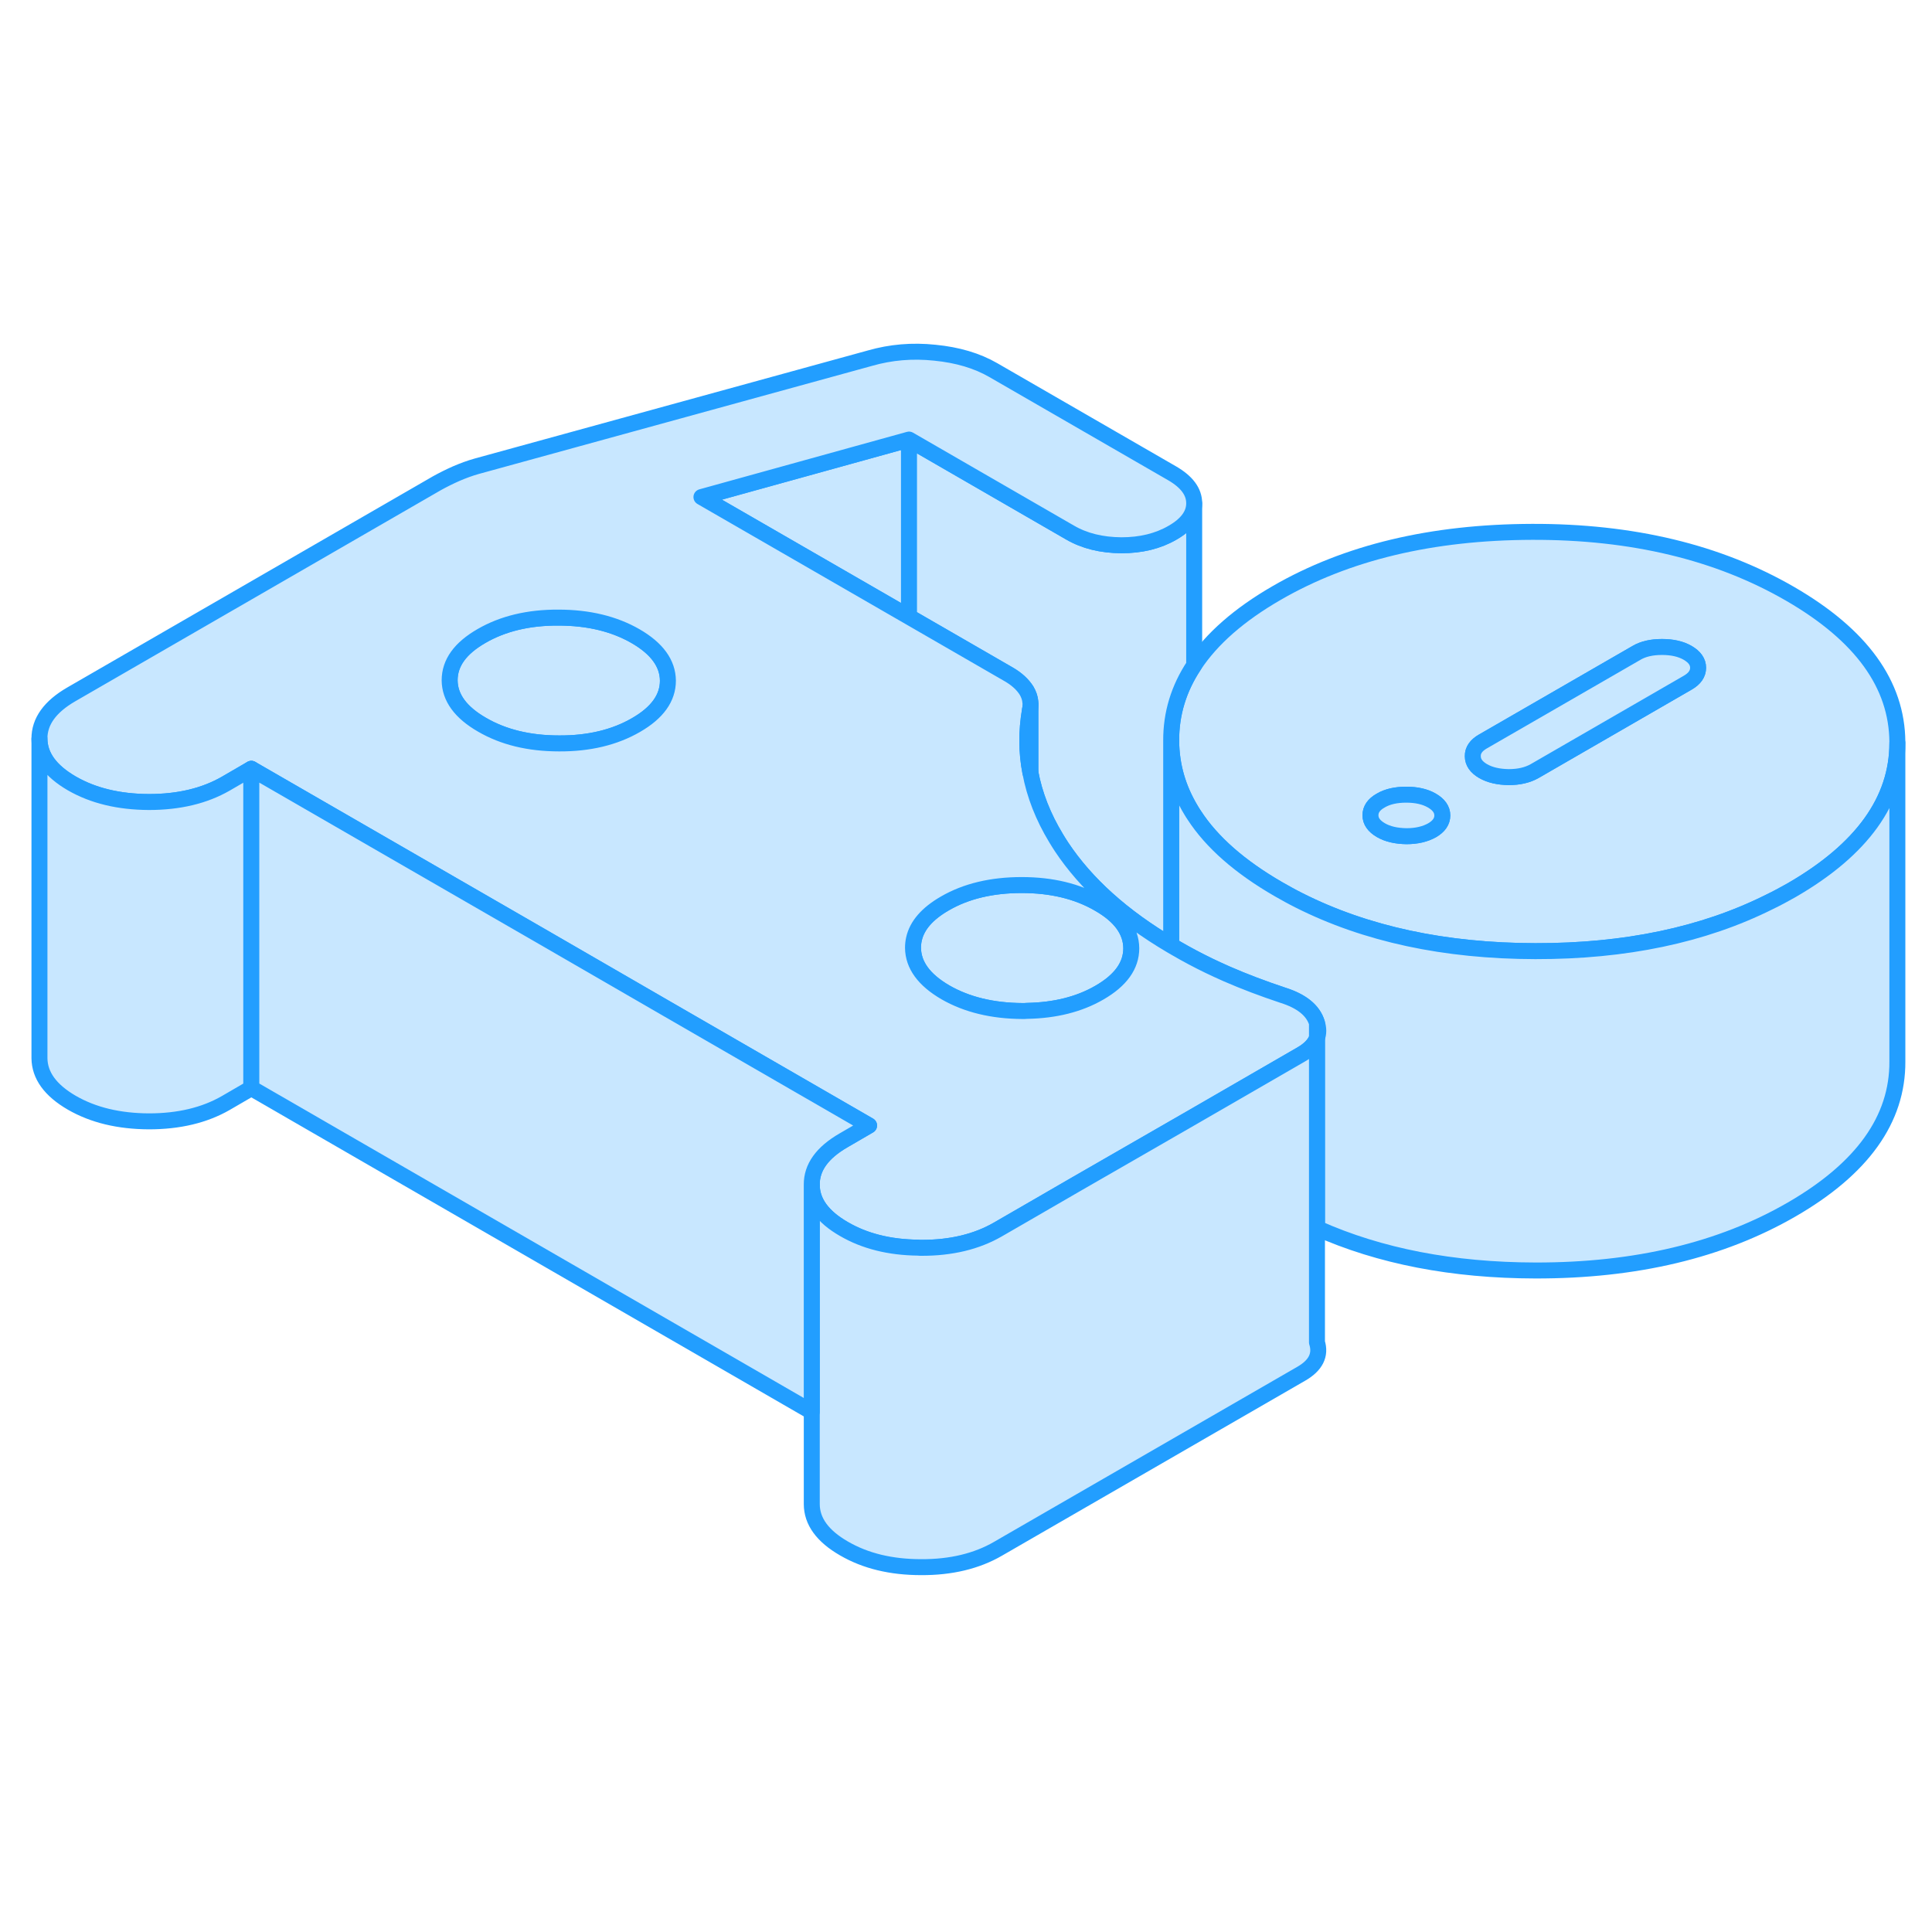 <svg width="48" height="48" viewBox="0 0 121 81" fill="#c8e7ff" xmlns="http://www.w3.org/2000/svg" stroke-width="1px" stroke-linecap="round" stroke-linejoin="round"><path d="M41.83 22.63C41.83 23.71 41.17 24.64 39.83 25.41C38.5 26.18 36.89 26.57 35.02 26.56C33.14 26.56 31.53 26.17 30.19 25.39C28.85 24.62 28.17 23.69 28.16 22.61C28.16 21.52 28.82 20.6 30.16 19.83C31.49 19.06 33.1 18.67 34.97 18.68C36.85 18.68 38.46 19.07 39.8 19.84C41.15 20.62 41.82 21.55 41.83 22.63Z" stroke="#229EFF" stroke-linejoin="round"/><path d="M56.931 7.53V18.63L43.931 11.13L56.931 7.53Z" stroke="#229EFF" stroke-linejoin="round"/><path d="M82.481 44.07V45.01C82.591 44.72 82.591 44.41 82.481 44.07Z" stroke="#229EFF" stroke-linejoin="round"/><path d="M82.481 44.07V45.01C82.591 44.72 82.591 44.41 82.481 44.07Z" stroke="#229EFF" stroke-linejoin="round"/><path d="M112.111 17.19C107.601 14.58 102.211 13.29 95.941 13.31C89.671 13.33 84.351 14.6 79.971 17.13C77.611 18.49 75.891 20 74.791 21.66C73.821 23.12 73.341 24.7 73.351 26.4C73.361 27.95 73.781 29.4 74.601 30.75C74.661 30.85 74.721 30.95 74.791 31.05C75.891 32.75 77.661 34.3 80.071 35.69C80.491 35.93 80.921 36.17 81.361 36.39C85.551 38.5 90.481 39.56 96.161 39.57C101.781 39.58 106.671 38.56 110.811 36.49C111.291 36.26 111.751 36.01 112.211 35.75C116.621 33.2 118.831 30.13 118.831 26.53V26.48C118.811 22.86 116.571 19.77 112.111 17.19ZM89.691 32C89.261 32.24 88.731 32.37 88.091 32.37C87.441 32.36 86.911 32.24 86.481 31.99C86.051 31.74 85.831 31.43 85.831 31.06C85.831 30.69 86.041 30.38 86.471 30.14C86.891 29.89 87.431 29.77 88.071 29.77C88.711 29.77 89.251 29.89 89.681 30.14C90.111 30.39 90.331 30.7 90.331 31.07C90.331 31.44 90.121 31.75 89.691 32ZM105.711 22.75L96.101 28.3C95.671 28.54 95.141 28.67 94.491 28.67C93.851 28.66 93.311 28.54 92.881 28.29C92.451 28.04 92.241 27.73 92.241 27.36C92.231 26.99 92.451 26.68 92.871 26.44L102.491 20.89C102.911 20.64 103.451 20.52 104.091 20.52C104.731 20.52 105.271 20.64 105.701 20.89C106.131 21.14 106.351 21.45 106.351 21.82C106.351 22.19 106.141 22.5 105.711 22.75Z" stroke="#229EFF" stroke-linejoin="round"/><path d="M90.331 31.07C90.331 31.44 90.121 31.75 89.691 32C89.261 32.24 88.731 32.37 88.091 32.37C87.441 32.36 86.911 32.24 86.481 31.99C86.051 31.74 85.831 31.43 85.831 31.06C85.831 30.69 86.041 30.38 86.471 30.14C86.891 29.89 87.431 29.77 88.071 29.77C88.711 29.77 89.251 29.89 89.681 30.14C90.111 30.39 90.331 30.7 90.331 31.07Z" stroke="#229EFF" stroke-linejoin="round"/><path d="M106.351 21.82C106.351 22.19 106.141 22.5 105.711 22.75L96.101 28.3C95.671 28.54 95.141 28.67 94.491 28.67C93.851 28.66 93.311 28.54 92.881 28.29C92.451 28.04 92.241 27.73 92.241 27.36C92.231 26.99 92.451 26.68 92.871 26.44L102.491 20.89C102.911 20.64 103.451 20.52 104.091 20.52C104.731 20.52 105.271 20.64 105.701 20.89C106.131 21.14 106.351 21.45 106.351 21.82Z" stroke="#229EFF" stroke-linejoin="round"/><path d="M118.831 26.53V46.48C118.851 50.1 116.64 53.19 112.21 55.75C107.78 58.31 102.43 59.58 96.16 59.57C90.98 59.56 86.421 58.68 82.481 56.92V45.01C82.591 44.72 82.591 44.41 82.481 44.07C82.24 43.28 81.521 42.7 80.341 42.33C79.111 41.92 77.941 41.48 76.841 41C76.461 40.83 76.08 40.66 75.71 40.48C75.01 40.14 74.33 39.78 73.66 39.39C73.55 39.33 73.451 39.27 73.351 39.21V26.4C73.361 27.95 73.781 29.4 74.601 30.75C74.661 30.85 74.721 30.95 74.79 31.05C75.891 32.75 77.661 34.3 80.071 35.69C80.491 35.93 80.921 36.17 81.361 36.39C85.551 38.5 90.48 39.56 96.16 39.57C101.78 39.58 106.671 38.56 110.811 36.49C111.291 36.26 111.75 36.01 112.21 35.75C116.62 33.2 118.831 30.13 118.831 26.53Z" stroke="#229EFF" stroke-linejoin="round"/><path d="M74.791 11.53V21.66C73.821 23.12 73.341 24.7 73.351 26.4V39.21C70.301 37.41 68.021 35.35 66.491 33.05C66.371 32.87 66.261 32.69 66.151 32.51C65.331 31.16 64.791 29.78 64.531 28.38V24.29C64.541 24.19 64.551 24.09 64.531 24V23.97C64.511 23.72 64.431 23.49 64.291 23.25C64.051 22.87 63.681 22.53 63.201 22.25L56.931 18.63V7.53L67.011 13.35C67.921 13.88 68.991 14.14 70.231 14.15C71.461 14.15 72.531 13.89 73.441 13.36C74.331 12.85 74.791 12.23 74.791 11.53Z" stroke="#229EFF" stroke-linejoin="round"/><path d="M70.851 39.39C70.851 40.47 70.191 41.4 68.851 42.17C67.591 42.9 66.071 43.28 64.321 43.31C64.231 43.32 64.131 43.32 64.041 43.32C62.161 43.31 60.551 42.92 59.211 42.15C57.871 41.37 57.191 40.44 57.181 39.36C57.181 39.17 57.201 38.99 57.241 38.81C57.431 37.96 58.071 37.22 59.181 36.58C60.511 35.81 62.121 35.43 63.991 35.43C65.861 35.43 67.481 35.82 68.821 36.6C70.171 37.37 70.841 38.3 70.851 39.39Z" stroke="#229EFF" stroke-linejoin="round"/><path d="M80.341 42.33C79.111 41.92 77.941 41.48 76.841 41C76.461 40.83 76.081 40.66 75.711 40.48C75.011 40.14 74.331 39.78 73.661 39.39C73.551 39.33 73.451 39.27 73.351 39.21C70.301 37.41 68.021 35.35 66.491 33.05C66.371 32.87 66.261 32.69 66.151 32.51C65.331 31.16 64.791 29.78 64.531 28.38C64.281 27.1 64.281 25.81 64.501 24.5V24.48C64.511 24.42 64.531 24.35 64.531 24.29C64.541 24.19 64.551 24.09 64.531 24V23.97C64.511 23.72 64.431 23.49 64.291 23.25C64.051 22.87 63.681 22.53 63.201 22.25L56.931 18.63L43.931 11.13L56.931 7.53L67.011 13.35C67.921 13.88 68.991 14.14 70.231 14.15C71.461 14.15 72.531 13.89 73.441 13.36C74.331 12.85 74.791 12.23 74.791 11.53V11.51C74.791 10.8 74.331 10.18 73.421 9.65L62.211 3.18C61.191 2.59 59.971 2.23 58.551 2.09C57.131 1.94 55.781 2.06 54.491 2.43L29.861 9.2C29.431 9.32 29.001 9.48 28.581 9.66C28.151 9.85 27.751 10.05 27.371 10.26L4.461 23.49C3.131 24.26 2.461 25.19 2.471 26.27C2.481 27.35 3.151 28.28 4.491 29.06C5.841 29.84 7.451 30.22 9.321 30.23C11.201 30.23 12.801 29.85 14.141 29.08L15.741 28.15L23.381 32.56L34.041 38.71L41.771 43.18L54.431 50.49L52.831 51.42C51.501 52.19 50.831 53.11 50.841 54.2C50.841 55.28 51.521 56.21 52.861 56.98C54.151 57.73 55.701 58.12 57.501 58.14C57.561 58.15 57.631 58.15 57.691 58.15C59.561 58.16 61.171 57.77 62.501 57L65.131 55.48L67.341 54.2L74.291 50.2L81.491 46.04C82.011 45.74 82.341 45.4 82.481 45.01V44.07C82.241 43.28 81.521 42.7 80.341 42.33ZM39.831 25.41C38.501 26.18 36.891 26.57 35.021 26.56C33.141 26.56 31.531 26.17 30.191 25.39C28.851 24.62 28.171 23.69 28.161 22.61C28.161 21.52 28.821 20.6 30.161 19.83C31.491 19.06 33.101 18.67 34.971 18.68C36.851 18.68 38.461 19.07 39.801 19.84C41.151 20.62 41.821 21.55 41.831 22.63C41.831 23.71 41.171 24.64 39.831 25.41ZM68.851 42.17C67.591 42.9 66.071 43.28 64.321 43.31C64.231 43.32 64.131 43.32 64.041 43.32C62.161 43.31 60.551 42.92 59.211 42.15C57.871 41.37 57.191 40.44 57.181 39.36C57.181 39.17 57.201 38.99 57.241 38.81C57.431 37.96 58.071 37.22 59.181 36.58C60.511 35.81 62.121 35.43 63.991 35.43C65.861 35.43 67.481 35.82 68.821 36.6C70.171 37.37 70.841 38.3 70.851 39.39C70.851 40.47 70.191 41.4 68.851 42.17Z" stroke="#229EFF" stroke-linejoin="round"/><path d="M81.491 66.04L62.501 77C61.171 77.77 59.561 78.16 57.691 78.15C55.811 78.15 54.201 77.76 52.861 76.98C51.521 76.21 50.841 75.28 50.841 74.2V54.2C50.841 55.28 51.521 56.21 52.861 56.98C54.151 57.73 55.701 58.12 57.501 58.14C57.561 58.15 57.631 58.15 57.691 58.15C59.561 58.16 61.171 57.77 62.501 57L65.131 55.48L67.341 54.2L74.291 50.2L81.491 46.04C82.011 45.74 82.341 45.4 82.481 45.01V64.07C82.731 64.86 82.401 65.52 81.491 66.04Z" stroke="#229EFF" stroke-linejoin="round"/><path d="M15.741 28.15V48.15L14.141 49.08C12.801 49.85 11.201 50.23 9.321 50.23C7.451 50.22 5.841 49.84 4.491 49.06C3.151 48.28 2.481 47.35 2.471 46.27V26.27C2.481 27.35 3.151 28.28 4.491 29.06C5.841 29.84 7.451 30.22 9.321 30.23C11.201 30.23 12.801 29.85 14.141 29.08L15.741 28.15Z" stroke="#229EFF" stroke-linejoin="round"/><path d="M54.43 50.49L52.83 51.42C51.5 52.19 50.83 53.11 50.84 54.2V68.42L15.74 48.15V28.15L23.38 32.56L34.04 38.71L41.77 43.18L54.43 50.49Z" stroke="#229EFF" stroke-linejoin="round"/><path d="M64.531 24.29V28.38C64.281 27.1 64.281 25.81 64.501 24.5V24.48C64.511 24.42 64.531 24.35 64.531 24.29Z" stroke="#229EFF" stroke-linejoin="round"/></svg>